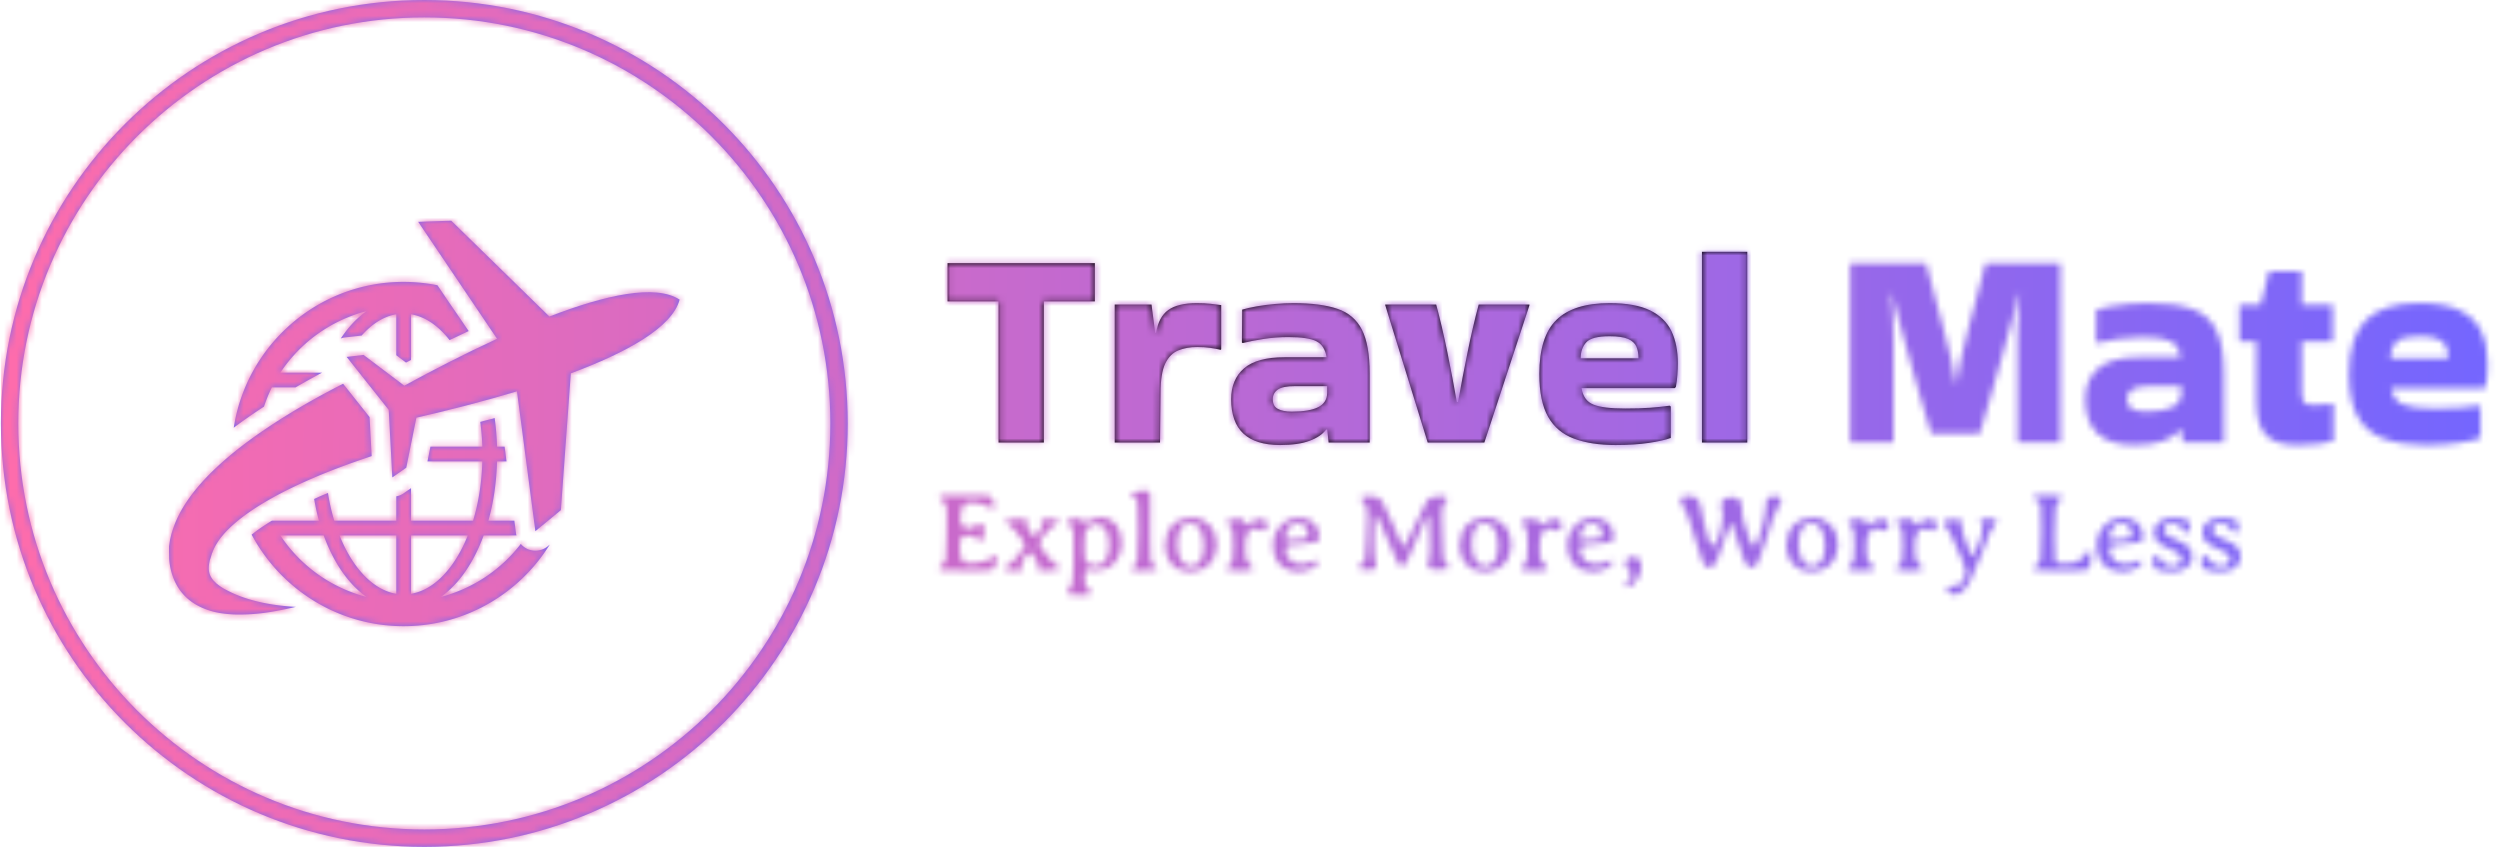 <svg xmlns="http://www.w3.org/2000/svg" version="1.1" xmlns:xlink="http://www.w3.org/1999/xlink" xmlns:svgjs="http://svgjs.dev/svgjs" width="1500" height="511" viewBox="0 0 1500 511"><g transform="matrix(1,0,0,1,-0.909,-1.44)"><svg viewBox="0 0 396 135" data-background-color="#ffffff" preserveAspectRatio="xMidYMid meet" height="511" width="1500" xmlns="http://www.w3.org/2000/svg" xmlns:xlink="http://www.w3.org/1999/xlink"><g id="tight-bounds" transform="matrix(1,0,0,1,0.24,0.381)"><svg viewBox="0 0 395.52 134.239" height="134.239" width="395.52"><g><svg viewBox="0 0 633.806 215.113" height="134.239" width="395.52"><g transform="matrix(1,0,0,1,238.286,63.967)"><svg viewBox="0 0 395.52 87.179" height="87.179" width="395.52"><g id="textblocktransform"><svg viewBox="0 0 395.52 87.179" height="87.179" width="395.52" id="textblock"><g><svg viewBox="0 0 395.52 49.08" height="49.08" width="395.52"><g transform="matrix(1,0,0,1,0,0)"><svg width="395.52" viewBox="0.5 -34.1 271.78 34.1" height="49.08" data-palette-color="#000000"><g class="wordmark-text-0" data-fill-palette-color="primary" id="text-0"><path d="M17.5-0.45L9.5-0.45 9.5-25.35 0.5-25.35 0.5-32.1 26.5-32.1 26.5-25.35 17.5-25.35 17.5-0.45ZM38.1-9.25L38-0.45 30-0.45 30-24.8 36.5-24.8 37.15-19.8 37.3-19.8Q37.75-22.6 39.45-23.83 41.15-25.05 44.5-25.05L44.5-25.05Q45.85-25.05 46.95-24.93 48.05-24.8 48.8-24.7L48.8-24.7 48.8-16.9 48.7-16.8Q47.9-17 46.87-17.15 45.85-17.3 44.55-17.3L44.55-17.3Q42.7-17.3 41.22-16.7 39.75-16.1 38.92-14.38 38.1-12.65 38.1-9.25L38.1-9.25 38.1-9.25ZM61.55-25.05L61.55-25.05Q66.34-25.05 69.3-24.05 72.25-23.05 73.62-20.38 75-17.7 75-12.65L75-12.65 75-0.45 67.75-0.45 67.5-2.75 67.34-2.75Q66.4-1.5 64.4-0.75 62.4 0 59.2 0L59.2 0Q50.55 0 50.55-8.1L50.55-8.1Q50.55-11.55 52.82-13.53 55.09-15.5 60-15.5L60-15.5 67.4-15.5Q67.05-17.6 65.59-18.32 64.15-19.05 60.65-19.05L60.65-19.05Q58.45-19.05 56.32-18.73 54.2-18.4 52.59-18L52.59-18 52.45-18.1 52.5-23.9Q53.5-24.2 55.05-24.48 56.59-24.75 58.32-24.9 60.05-25.05 61.55-25.05ZM61.25-5.9L61.25-5.9Q64.34-5.9 65.9-6.68 67.45-7.45 67.5-9.15L67.5-9.15 67.5-10.4 61.84-10.4Q59.65-10.4 58.77-9.78 57.9-9.15 57.9-8.1L57.9-8.1Q57.9-6.85 58.8-6.38 59.7-5.9 61.25-5.9ZM103.19-24.8L103.19-24.65 95.24-0.45 85.24-0.45 77.74-24.7 77.74-24.8 86.74-24.8Q87.79-20.9 88.72-16.35 89.64-11.8 90.39-7.6L90.39-7.6 90.59-7.6Q91.34-11.8 92.27-16.35 93.19-20.9 94.24-24.8L94.24-24.8 103.19-24.8ZM128.14-6.8L128.14-1.25Q126.74-0.75 124.27-0.38 121.79 0 118.39 0L118.39 0Q114.09 0 111.07-1.13 108.04-2.25 106.49-4.98 104.94-7.7 104.94-12.55L104.94-12.55Q104.94-19.15 107.97-22.1 110.99-25.05 117.34-25.05L117.34-25.05Q121.89-25.05 124.52-23.75 127.14-22.45 128.27-20.08 129.39-17.7 129.39-14.45L129.39-14.45Q129.39-13.5 129.31-12.4 129.24-11.3 129.04-10.25L129.04-10.25 128.84-10.05 112.39-10.05Q112.74-7.85 114.47-7.15 116.19-6.45 120.09-6.45L120.09-6.45Q122.69-6.45 124.42-6.58 126.14-6.7 127.94-6.95L127.94-6.95 128.14-6.8ZM112.24-15.3L122.44-15.3Q122.44-16.5 122.07-17.38 121.69-18.25 120.59-18.73 119.49-19.2 117.34-19.2L117.34-19.2Q114.19-19.2 113.22-18.13 112.24-17.05 112.24-15.3L112.24-15.3ZM141.64-34.1L141.64-0.45 133.64-0.45 133.64-34.1 141.64-34.1Z" fill="#000000" data-fill-palette-color="primary"></path></g></svg></g></svg></g><g transform="matrix(1,0,0,1,0,60.667)"><svg viewBox="0 0 330.655 26.512" height="26.512" width="330.655"><g transform="matrix(1,0,0,1,0,0)"><svg width="330.655" viewBox="2.64 -36.08 587.61 47.12" height="26.512" data-palette-color="url(#40ba232e-42f0-4bef-a928-3b7f780d8355)"></svg></g></svg></g></svg></g></svg></g><g><svg viewBox="0 0 215.113 215.113" height="215.113" width="215.113"><g><svg></svg></g><g id="icon-0"><svg viewBox="0 0 215.113 215.113" height="215.113" width="215.113"><g><path d="M0 107.556c0-59.402 48.155-107.556 107.556-107.556 59.402 0 107.556 48.155 107.557 107.556 0 59.402-48.155 107.556-107.556 107.557-59.402 0-107.556-48.155-107.557-107.556zM107.556 210.687c56.957 0 103.13-46.173 103.131-103.131 0-56.957-46.173-103.13-103.13-103.13-56.957 0-103.13 46.173-103.131 103.13 0 56.957 46.173 103.13 103.13 103.131z" data-fill-palette-color="accent" fill="#7b68ee" stroke="transparent"></path></g><g transform="matrix(1,0,0,1,42.702,56.058)"><svg viewBox="0 0 129.71 102.997" height="102.997" width="129.71"><g><svg xmlns="http://www.w3.org/2000/svg" xmlns:xlink="http://www.w3.org/1999/xlink" version="1.1" x="0" y="0" viewBox="2.636 11.36 84.727 67.278" enable-background="new 0 0 90 90" xml:space="preserve" height="102.997" width="129.71" class="icon-dxe-0" data-fill-palette-color="accent" id="dxe-0"><path d="M65.488 65.37A3.24 3.24 0 0 1 62.245 65.888 3.26 3.26 0 0 1 61.005 64.989 24.52 24.52 0 0 1 47.723 73.789C50.713 71.707 53.186 68.118 54.844 63.58H60.297C60.276 63.484 60.234 63.398 60.223 63.301L59.938 61.136H55.63C56.471 58.145 56.973 54.828 57.068 51.3H58.642L58.32 48.856H57.068A44 44 0 0 0 56.672 44.099C55.893 44.316 55.084 44.53 54.282 44.744 54.456 46.08 54.584 47.444 54.626 48.856H46.016L45.52 51.3H54.625C54.521 54.841 53.986 58.184 53.088 61.136H42.795V55.735L41.543 56.61C41.18 56.867 40.771 57.009 40.351 57.096V61.136H30.058A35 35 0 0 1 29.011 56.536C28.744 56.644 28.469 56.753 28.207 56.865 27.683 57.088 27.215 57.31 26.717 57.533 26.936 58.771 27.194 59.984 27.515 61.136H19.708V61.134A38 38 0 0 0 17.712 62.426 29 29 0 0 0 16.351 63.449C21.156 72.474 30.654 78.638 41.572 78.638 51.811 78.638 60.78 73.205 65.822 65.089zM21.114 63.58H28.302C29.963 68.118 32.432 71.707 35.423 73.789A24.54 24.54 0 0 1 21.114 63.58M40.351 73.266C36.468 72.621 33.081 68.944 30.93 63.58H40.351zM42.795 63.58H52.216C50.067 68.941 46.676 72.621 42.795 73.266z" fill="#7b68ee" data-fill-palette-color="accent"></path><path d="M87.363 24.459C83.368 21.832 75.015 23.686 65.748 27.262L49.466 11.36 43.981 11.548 57.07 30.955C51.685 33.431 46.351 36.187 41.674 38.734L34.918 33.632 32.112 33.959 39.089 42.748 39.69 53.956 42.007 52.339 43.684 44.042C48.874 42.854 54.699 41.382 60.371 39.67L63.424 62.876 67.656 59.381 69.31 36.686C78.628 33.219 86.111 29.072 87.363 24.459" fill="#7b68ee" data-fill-palette-color="accent"></path><path d="M48.527 24.071L47.179 22.072A28.7 28.7 0 0 0 41.569 21.512C27.307 21.512 15.487 32.031 13.377 45.711A87 87 0 0 1 18.398 42.21C18.768 41.113 19.187 40.037 19.706 39.016H23.639A140 140 0 0 1 28.045 36.572H21.112A24.54 24.54 0 0 1 35.422 26.363C33.83 27.473 32.39 29.02 31.135 30.901 31.332 30.838 31.528 30.771 31.739 30.748L34.545 30.421 34.597 30.42C36.294 28.503 38.244 27.236 40.349 26.888V33.682L41.964 34.903C42.246 34.752 42.513 34.619 42.793 34.468V26.888C45.166 27.281 47.353 28.821 49.189 31.173L52.355 29.668z" fill="#7b68ee" data-fill-palette-color="accent"></path><path d="M35.919 43.951L31.522 38.413C28.535 39.944 25.2 41.758 21.715 43.93 17.823 46.376 13.737 49.2 9.99 52.799 8.13 54.612 6.342 56.627 4.892 59.057 4.175 60.274 3.553 61.606 3.125 63.048 3.01 63.401 2.933 63.781 2.845 64.149 2.798 64.332 2.776 64.524 2.741 64.712L2.639 65.393 2.636 66.225 2.659 67.451C2.766 68.928 3.16 70.5 3.944 71.871 4.71 73.254 5.86 74.317 7.004 74.999 9.331 76.362 11.513 76.585 13.392 76.696 17.165 76.811 20.061 76.196 22.087 75.794A80 80 0 0 0 23.699 75.433C17.819 75.124 14.156 73.714 12.189 72.646A8 8 0 0 1 10.661 71.669 5 5 0 0 1 10.344 71.406L10.382 71.403C10.261 71.288 10.12 71.18 10.018 71.057 9.132 69.998 9.109 69.036 9.423 67.656 9.477 67.514 9.524 67.385 9.563 67.251L9.802 66.452 9.81 66.429C9.832 66.304 9.788 66.57 9.794 66.535L9.807 66.507 9.829 66.444 9.873 66.323C9.906 66.244 9.924 66.164 9.965 66.081 10.044 65.918 10.098 65.755 10.193 65.59A10.4 10.4 0 0 1 11.541 63.582C12.668 62.239 14.193 60.953 15.864 59.778 19.236 57.427 23.173 55.502 26.949 53.893 30.233 52.499 33.404 51.37 36.266 50.42z" fill="#7b68ee" data-fill-palette-color="accent"></path></svg></g></svg></g></svg></g></svg></g></svg></g><defs></defs><mask id="bd49ed21-8282-4071-b449-980385873b3a"><g id="SvgjsG1336"><svg viewBox="0 0 395.52 134.239" height="134.239" width="395.52"><g><svg viewBox="0 0 633.806 215.113" height="134.239" width="395.52"><g transform="matrix(1,0,0,1,238.286,63.967)"><svg viewBox="0 0 395.52 87.179" height="87.179" width="395.52"><g id="SvgjsG1335"><svg viewBox="0 0 395.52 87.179" height="87.179" width="395.52" id="SvgjsSvg1334"><g><svg viewBox="0 0 395.52 49.08" height="49.08" width="395.52"><g transform="matrix(1,0,0,1,0,0)"><svg width="395.52" viewBox="0.5 -34.1 271.78 34.1" height="49.08" data-palette-color="#000000"><g class="wordmark-text-0" data-fill-palette-color="primary" id="SvgjsG1333"><path d="M17.5-0.45L9.5-0.45 9.5-25.35 0.5-25.35 0.5-32.1 26.5-32.1 26.5-25.35 17.5-25.35 17.5-0.45ZM38.1-9.25L38-0.45 30-0.45 30-24.8 36.5-24.8 37.15-19.8 37.3-19.8Q37.75-22.6 39.45-23.83 41.15-25.05 44.5-25.05L44.5-25.05Q45.85-25.05 46.95-24.93 48.05-24.8 48.8-24.7L48.8-24.7 48.8-16.9 48.7-16.8Q47.9-17 46.87-17.15 45.85-17.3 44.55-17.3L44.55-17.3Q42.7-17.3 41.22-16.7 39.75-16.1 38.92-14.38 38.1-12.65 38.1-9.25L38.1-9.25 38.1-9.25ZM61.55-25.05L61.55-25.05Q66.34-25.05 69.3-24.05 72.25-23.05 73.62-20.38 75-17.7 75-12.65L75-12.65 75-0.45 67.75-0.45 67.5-2.75 67.34-2.75Q66.4-1.5 64.4-0.75 62.4 0 59.2 0L59.2 0Q50.55 0 50.55-8.1L50.55-8.1Q50.55-11.55 52.82-13.53 55.09-15.5 60-15.5L60-15.5 67.4-15.5Q67.05-17.6 65.59-18.32 64.15-19.05 60.65-19.05L60.65-19.05Q58.45-19.05 56.32-18.73 54.2-18.4 52.59-18L52.59-18 52.45-18.1 52.5-23.9Q53.5-24.2 55.05-24.48 56.59-24.75 58.32-24.9 60.05-25.05 61.55-25.05ZM61.25-5.9L61.25-5.9Q64.34-5.9 65.9-6.68 67.45-7.45 67.5-9.15L67.5-9.15 67.5-10.4 61.84-10.4Q59.65-10.4 58.77-9.78 57.9-9.15 57.9-8.1L57.9-8.1Q57.9-6.85 58.8-6.38 59.7-5.9 61.25-5.9ZM103.19-24.8L103.19-24.65 95.24-0.45 85.24-0.45 77.74-24.7 77.74-24.8 86.74-24.8Q87.79-20.9 88.72-16.35 89.64-11.8 90.39-7.6L90.39-7.6 90.59-7.6Q91.34-11.8 92.27-16.35 93.19-20.9 94.24-24.8L94.24-24.8 103.19-24.8ZM128.14-6.8L128.14-1.25Q126.74-0.75 124.27-0.38 121.79 0 118.39 0L118.39 0Q114.09 0 111.07-1.13 108.04-2.25 106.49-4.98 104.94-7.7 104.94-12.55L104.94-12.55Q104.94-19.15 107.97-22.1 110.99-25.05 117.34-25.05L117.34-25.05Q121.89-25.05 124.52-23.75 127.14-22.45 128.27-20.08 129.39-17.7 129.39-14.45L129.39-14.45Q129.39-13.5 129.31-12.4 129.24-11.3 129.04-10.25L129.04-10.25 128.84-10.05 112.39-10.05Q112.74-7.85 114.47-7.15 116.19-6.45 120.09-6.45L120.09-6.45Q122.69-6.45 124.42-6.58 126.14-6.7 127.94-6.95L127.94-6.95 128.14-6.8ZM112.24-15.3L122.44-15.3Q122.44-16.5 122.07-17.38 121.69-18.25 120.59-18.73 119.49-19.2 117.34-19.2L117.34-19.2Q114.19-19.2 113.22-18.13 112.24-17.05 112.24-15.3L112.24-15.3ZM141.64-34.1L141.64-0.45 133.64-0.45 133.64-34.1 141.64-34.1Z" fill="black"></path><path d="M182.69-2.05L174.09-2.05Q173.24-4.75 172.36-7.8 171.49-10.85 170.64-13.85 169.79-16.85 169.09-19.45 168.39-22.05 167.89-23.95 167.39-25.85 167.19-26.65L167.19-26.65 166.99-26.6Q167.14-25.7 167.24-24.23 167.34-22.75 167.39-21.13 167.44-19.5 167.44-18.15L167.44-18.15 167.44-0.45 159.79-0.45 159.79-32.1 173.19-32.1Q173.89-29.45 174.66-26.53 175.44-23.6 176.21-20.73 176.99-17.85 177.59-15.28 178.19-12.7 178.44-10.8L178.44-10.8 178.54-10.8Q178.79-12.7 179.36-15.25 179.94-17.8 180.69-20.7 181.44-23.6 182.24-26.53 183.04-29.45 183.69-32.1L183.69-32.1 196.89-32.1 196.89-0.45 189.34-0.45 189.34-18.15Q189.34-19.5 189.39-21.13 189.44-22.75 189.56-24.23 189.69-25.7 189.79-26.6L189.79-26.6 189.59-26.65Q189.39-25.85 188.89-23.95 188.39-22.05 187.66-19.43 186.94-16.8 186.09-13.8 185.24-10.8 184.36-7.78 183.49-4.75 182.69-2.05L182.69-2.05ZM212.29-25.05L212.29-25.05Q217.09-25.05 220.04-24.05 222.99-23.05 224.36-20.38 225.74-17.7 225.74-12.65L225.74-12.65 225.74-0.45 218.49-0.45 218.24-2.75 218.09-2.75Q217.14-1.5 215.14-0.75 213.14 0 209.94 0L209.94 0Q201.29 0 201.29-8.1L201.29-8.1Q201.29-11.55 203.56-13.53 205.84-15.5 210.74-15.5L210.74-15.5 218.14-15.5Q217.79-17.6 216.34-18.32 214.89-19.05 211.39-19.05L211.39-19.05Q209.19-19.05 207.06-18.73 204.94-18.4 203.34-18L203.34-18 203.19-18.1 203.24-23.9Q204.24-24.2 205.79-24.48 207.34-24.75 209.06-24.9 210.79-25.05 212.29-25.05ZM211.99-5.9L211.99-5.9Q215.09-5.9 216.64-6.68 218.19-7.45 218.24-9.15L218.24-9.15 218.24-10.4 212.59-10.4Q210.39-10.4 209.51-9.78 208.64-9.15 208.64-8.1L208.64-8.1Q208.64-6.85 209.54-6.38 210.44-5.9 211.99-5.9ZM231.48-7.75L231.48-7.75 231.48-18.25 228.48-18.25 228.48-24.75 232.23-24.75 233.73-30.7 239.48-30.7 239.48-24.75 244.93-24.75 244.93-18.25 239.48-18.25 239.48-9.5Q239.48-8.1 239.83-7.58 240.18-7.05 241.43-7.05L241.43-7.05Q242.23-7.05 243.13-7.13 244.03-7.2 244.93-7.3L244.93-7.3 245.08-7.2 245.08-0.7Q242.68 0 238.73 0L238.73 0Q234.78 0 233.13-1.8 231.48-3.6 231.48-7.75ZM271.03-6.8L271.03-1.25Q269.63-0.75 267.16-0.38 264.68 0 261.28 0L261.28 0Q256.98 0 253.96-1.13 250.93-2.25 249.38-4.98 247.83-7.7 247.83-12.55L247.83-12.55Q247.83-19.15 250.86-22.1 253.88-25.05 260.23-25.05L260.23-25.05Q264.78-25.05 267.41-23.75 270.03-22.45 271.16-20.08 272.28-17.7 272.28-14.45L272.28-14.45Q272.28-13.5 272.21-12.4 272.13-11.3 271.93-10.25L271.93-10.25 271.73-10.05 255.28-10.05Q255.63-7.85 257.36-7.15 259.08-6.45 262.98-6.45L262.98-6.45Q265.58-6.45 267.31-6.58 269.03-6.7 270.83-6.95L270.83-6.95 271.03-6.8ZM255.13-15.3L265.33-15.3Q265.33-16.5 264.96-17.38 264.58-18.25 263.48-18.73 262.38-19.2 260.23-19.2L260.23-19.2Q257.08-19.2 256.11-18.13 255.13-17.05 255.13-15.3L255.13-15.3Z" fill="white"></path></g></svg></g></svg></g><g transform="matrix(1,0,0,1,0,60.667)"><svg viewBox="0 0 330.655 26.512" height="26.512" width="330.655"><g transform="matrix(1,0,0,1,0,0)"><svg width="330.655" viewBox="2.64 -36.08 587.61 47.12" height="26.512" data-palette-color="url(#40ba232e-42f0-4bef-a928-3b7f780d8355)"><path d="M22.09-34.01L23.12-34.01Q27.49-34.01 27.49-29.1L27.49-29.1Q27.49-27.81 26.93-27.81L26.93-27.81Q26.61-27.81 25.43-28.53 24.24-29.25 23.46-29.52L23.46-29.52Q20-30.71 17.31-30.71 14.62-30.71 13.62-29.39L13.62-29.39Q12.23-27.56 12.23-22.66L12.23-22.66Q12.23-20.9 13.43-20.04 14.62-19.19 16.17-19.19 17.72-19.19 19.32-20.25 20.92-21.31 20.95-21.31L20.95-21.31Q22.17-21.31 22.62-20.36 23.07-19.41 23.07-17.26L23.07-17.26Q23.07-13.48 21.34-13.48L21.34-13.48Q20.87-13.48 19.41-14.66 17.94-15.84 16.31-15.84L16.31-15.84Q13.5-15.84 12.57-14.65L12.57-14.65Q11.96-13.87 11.96-9.96 11.96-6.05 13.35-4.25L13.35-4.25Q14.14-3.25 17.09-3.25 20.04-3.25 23.97-4.52L23.97-4.52Q25.07-4.86 25.73-5.32 26.39-5.79 27.08-6.31 27.76-6.84 27.93-6.84L27.93-6.84Q28.76-6.84 28.76-6.01L28.76-6.01 28.76-5.22Q28.76-3.34 28.11-2.14 27.47-0.93 26.93-0.59L26.93-0.59Q25.93 0.05 18.97 0.05L18.97 0.05 15.75 0.05 14.67 0.02Q5.47 0.02 4.05-0.18 2.64-0.39 2.64-1.27L2.64-1.27Q2.64-1.83 3.96-2.69 5.27-3.54 5.66-4.83 6.05-6.13 6.05-14.97L6.05-14.97 6.15-24.51Q6.15-29.2 5.57-30.32L5.57-30.32Q5.3-30.83 4.05-31.49 2.81-32.15 2.81-32.67L2.81-32.67Q2.81-33.64 4.39-33.89L4.39-33.89Q5.05-33.98 14.77-33.98L14.77-33.98 22.09-34.01ZM47.51-2.17L47.51-2.17Q47.51-3.56 45.14-6.86L45.14-6.86Q44.06-8.35 43.82-8.35L43.82-8.35Q43.14-8.35 42.01-6.91L42.01-6.91Q39.82-4.13 39.82-2.88L39.82-2.88Q39.82-2.39 40.18-1.62 40.55-0.85 40.55-0.76L40.55-0.76Q40.55 0.07 37.28 0.07L37.28 0.07 36.52 0.05 35.76 0.05Q32.2 0.05 32.2-0.85L32.2-0.85Q32.2-1.56 33.88-2.53 35.57-3.49 37.08-5.3L37.08-5.3Q41.4-10.47 41.4-11.4L41.4-11.4Q41.4-12.67 36.81-18.31L36.81-18.31Q35.86-19.48 34.26-20.63 32.66-21.78 32.66-22.22L32.66-22.22Q32.66-23.34 39.74-23.34L39.74-23.34 40.48-23.34Q42.55-23.34 42.55-22.34L42.55-22.34Q42.19-21.24 42.19-21.09L42.19-21.09Q42.19-19.73 43.71-17.6 45.24-15.48 45.48-15.48L45.48-15.48Q46.14-15.48 47.7-17.42 49.27-19.36 49.27-20.09 49.27-20.83 48.91-21.51 48.56-22.19 48.56-22.49L48.56-22.49Q48.56-23.27 52.57-23.27 56.59-23.27 56.59-22.19L56.59-22.19Q56.59-21.48 54.92-20.63 53.24-19.78 52.1-18.46L52.1-18.46Q47.87-13.62 47.87-12.38L47.87-12.38Q47.87-10.74 53.42-4.37L53.42-4.37Q54.37-3.27 55.73-2.53 57.1-1.78 57.1-1L57.1-1Q57.1-0.07 52.15-0.07L52.15-0.07 50.61-0.02 49.07-0.02Q47.07-0.02 47.07-1L47.07-1Q47.51-1.95 47.51-2.17ZM79.41-10.89L79.41-10.89 79.41-12.33Q79.41-16.26 77.8-18.6 76.19-20.95 73.75-20.95L73.75-20.95 73.51-20.95Q72.16-20.95 70.89-20.2 69.62-19.46 68.95-18.31 68.28-17.16 68.28-11.55L68.28-11.55 68.28-9.47 68.31-9.2 68.31-8.18 68.33-7.93 68.33-7.42Q68.38-6.88 68.38-6.64L68.38-6.64Q68.38-4.57 69.71-3.41 71.04-2.25 73.29-2.25L73.29-2.25 73.53-2.25Q76.22-2.25 77.81-4.71 79.41-7.18 79.41-10.89ZM69.65-0.39Q68.38-0.39 68.38 2.89 68.38 6.18 68.85 7.07 69.33 7.96 70.39 8.69 71.45 9.42 71.45 9.94L71.45 9.94Q71.45 11.04 68.28 11.04L68.28 11.04 65.84 11.04Q60.27 11.04 60.27 9.91L60.27 9.91Q60.27 9.57 61.69 8.2L61.69 8.2Q62.45 7.47 62.89 5.24 63.33 3 63.33-3.22L63.33-3.22 63.33-13.35 63.28-15.97Q63.28-18.36 62.64-19.46L62.64-19.46Q62.4-19.87 61.37-20.59 60.35-21.31 60.35-21.83 60.35-22.34 60.93-22.63L60.93-22.63Q62.84-23.56 65.96-23.56L65.96-23.56Q66.77-23.56 67.61-22.58 68.45-21.61 68.55-21.61L68.55-21.61Q68.94-21.61 70.12-22.28 71.31-22.95 71.38-23L71.38-23Q73.48-23.97 75.02-23.97L75.02-23.97 76.29-23.97Q77.66-23.97 79.39-23.22L79.39-23.22Q82.71-21.78 84.15-17.82L84.15-17.82Q85-15.5 85-13.31L85-13.31 85-11.94Q85-9.67 84.08-7.28L84.08-7.28Q82.25-2.54 77.88-0.83L77.88-0.83Q76.02-0.1 73.55-0.1L73.55-0.1 69.65-0.39ZM89.54-0.85L89.54-0.85Q89.54-1.37 90.65-2.17 91.76-2.98 92.16-4.7 92.55-6.42 92.55-17.77 92.55-29.13 92.29-30.64 92.03-32.15 91.03-32.81L91.03-32.81Q89.42-33.86 89.42-34.11L89.42-34.11 89.42-34.4Q89.42-34.81 90.13-35.13L90.13-35.13Q92.33-36.08 95.99-36.08L95.99-36.08 96.48-36.08Q97.72-36.08 97.92-34.4L97.92-34.4Q97.94-34.18 97.94-30.71L97.94-30.71 97.94-25.46 97.92-24.46 97.92-22.92 97.89-21.92Q97.89-21.92 97.89-14.18L97.89-14.18Q97.89-6.96 98.12-5.24 98.36-3.52 99.21-2.73L99.21-2.73Q99.31-2.66 100.24-2.1 101.16-1.54 101.16-0.95L101.16-0.95Q101.16-0.1 98.14-0.1L98.14-0.1 97.14-0.05 96.14-0.05 92.13 0.02 91.62 0.02Q89.54 0.02 89.54-0.85ZM110.2-12.57L110.2-12.57 110.2-11.67Q110.2-7.52 111.81-4.79L111.81-4.79Q112.56-3.49 113.74-2.73 114.91-1.98 116.1-1.98L116.1-1.98 116.59-1.98Q118.81-1.98 120.44-4.14 122.06-6.3 122.06-10.28L122.06-10.28 122.06-12.01Q122.06-15.94 120.44-18.69 118.81-21.44 116.32-21.44L116.32-21.44 115.57-21.44Q113.32-21.44 111.76-19.02 110.2-16.6 110.2-12.57ZM127.94-12.48L127.94-12.48 127.94-11.25Q127.94-9.33 127.16-7.03L127.16-7.03Q125.53-2.25 120.64-0.34L120.64-0.34Q118.52 0.49 116.54 0.49L116.54 0.49 115.74 0.49Q111.07 0.49 107.95-2.64L107.95-2.64Q106.53-4.05 105.65-6.37 104.78-8.69 104.78-11.3L104.78-11.3 104.78-11.72Q104.78-14.09 105.61-16.5L105.61-16.5Q107.22-21.22 111.93-23.05L111.93-23.05Q114.05-23.88 116.01-23.88L116.01-23.88 117.23-23.88Q119.4-23.88 121.5-22.9L121.5-22.9Q125.48-21.04 127.04-16.99L127.04-16.99Q127.94-14.6 127.94-12.48ZM144.49-0.95L144.49-0.95Q144.49 0 140.08 0L140.08 0 137.49 0 136.46-0.05 134.92-0.07Q132.34-0.07 132.34-1L132.34-1Q132.34-1.66 133.5-2.4 134.66-3.15 135.06-4.33 135.46-5.52 135.46-11.33 135.46-17.14 135.08-18.38 134.7-19.63 133.9-20.17L133.9-20.17Q132.46-21.12 132.46-21.56 132.46-22 132.97-22.34L132.97-22.34Q134.48-23.36 138.1-23.36L138.1-23.36 138.56-23.36Q139.95-23.36 140.54-21.96 141.13-20.56 141.49-20.56 141.86-20.56 142.75-21.24 143.64-21.92 144.9-22.61 146.15-23.29 147.69-23.29 149.23-23.29 150.05-22.5 150.87-21.7 150.87-20.46L150.87-20.46Q150.84-19.19 150.21-18.55 149.57-17.92 148.84-17.92 148.11-17.92 146.91-18.52 145.72-19.12 144.91-19.12 144.1-19.12 143.15-18.44 142.2-17.77 141.53-16.05 140.86-14.33 140.86-10.17 140.86-6.01 141.44-4.8 142.03-3.59 143.26-2.59 144.49-1.59 144.49-0.95ZM169.2-15.87L169.2-15.87 169.2-16.63Q169.2-18.43 167.9-19.89 166.61-21.34 164.73-21.34L164.73-21.34 164.27-21.34Q163.93-21.29 163.8-21.29L163.8-21.29Q162.09-21.29 160.57-19.34 159.04-17.38 159.04-15.16L159.04-15.16 159.04-14.84Q159.04-14.06 159.97-14.06L159.97-14.06Q160.34-13.99 160.36-13.99L160.36-13.99 160.92-13.96 161.07-13.96 161.24-13.99 165.95-14.26 166.83-14.36Q169.2-14.36 169.2-15.87ZM159.04-9.4L159.04-9.4Q159.04-6.62 161.14-4.74 163.24-2.86 166.46-2.86L166.46-2.86Q167.76-2.86 168.82-3.23 169.88-3.61 171.14-4.15 172.4-4.69 172.71-4.69L172.71-4.69Q173.69-4.69 173.69-3.64L173.69-3.64Q173.69-2.22 170.08-0.61L170.08-0.61Q167.73 0.44 165.05 0.44L165.05 0.44 164.51 0.44Q159.92 0.44 156.89-2.34L156.89-2.34Q155.26-3.86 154.36-6.21 153.45-8.57 153.45-11.28L153.45-11.28 153.48-11.84 153.48-12.4Q153.48-14.75 154.55-17.02L154.55-17.02Q155.65-19.29 157.16-20.75L157.16-20.75Q160.36-23.83 164.76-23.85L164.76-23.85Q171.4-23.85 173.59-18.68L173.59-18.68Q174.28-17.04 174.28-15.67L174.28-15.67 174.28-15.19Q174.28-13.5 172.89-12.93 171.49-12.35 166.32-11.99 161.14-11.62 160.7-11.5L160.7-11.5Q159.04-11.08 159.04-9.4ZM212.48-10.45L212.48-10.45Q212.82-10.45 217.22-19.93 221.61-29.42 222.64-30.98 223.66-32.54 225-33.09 226.35-33.64 229.29-33.64 232.23-33.64 232.23-32.28L232.23-32.28 231.65-31.54 230.89-30.74Q230.16-29.79 229.85-28.53 229.55-27.27 229.55-24.39L229.55-24.39Q229.55-12.13 230.18-6.52L230.18-6.52Q230.42-4.32 231.77-3.06 233.11-1.81 233.11-1.39L233.11-1.39 232.5-0.95Q231.33-0.42 227.89-0.42 224.44-0.42 223.56-1.32L223.56-1.32 223.32-1.86Q223.32-2.56 223.86-4.77 224.39-6.98 224.39-9.18L224.39-9.18Q224.39-25.2 223.37-25.2L223.37-25.2Q222.86-25.2 218.71-15.28 214.56-5.37 213.62-3.65 212.68-1.93 211.14-1.93L211.14-1.93Q210.06-1.93 205.27-13.66 200.47-25.39 199.64-25.39L199.64-25.39Q198.95-25.39 198.95-13.4L198.95-13.4Q198.95-8.08 199.13-6.86 199.3-5.64 199.7-3.93 200.1-2.22 200.1-1.66 200.1-1.1 199.35-0.73 198.59-0.37 197.39-0.37L197.39-0.37 196.05-0.37Q192.02-0.37 192.02-1.39L192.02-1.39Q192.02-1.9 193.4-3.09 194.78-4.27 195.01-5.14 195.24-6.01 195.63-13.93 196.02-21.85 196.02-24.68 196.02-27.51 195.68-28.63 195.34-29.74 194.11-30.96 192.88-32.18 192.88-32.81L192.88-32.81Q192.88-33.59 197.39-33.59L197.39-33.59Q199.13-33.59 200.4-33.12 201.66-32.64 202.9-30.85 204.13-29.05 208.06-19.75 211.99-10.45 212.48-10.45ZM243.12-12.57L243.12-12.57 243.12-11.67Q243.12-7.52 244.73-4.79L244.73-4.79Q245.49-3.49 246.66-2.73 247.83-1.98 249.03-1.98L249.03-1.98 249.51-1.98Q251.74-1.98 253.36-4.14 254.98-6.3 254.98-10.28L254.98-10.28 254.98-12.01Q254.98-15.94 253.36-18.69 251.74-21.44 249.25-21.44L249.25-21.44 248.49-21.44Q246.24-21.44 244.68-19.02 243.12-16.6 243.12-12.57ZM260.87-12.48L260.87-12.48 260.87-11.25Q260.87-9.33 260.08-7.03L260.08-7.03Q258.45-2.25 253.57-0.34L253.57-0.34Q251.44 0.49 249.46 0.49L249.46 0.49 248.66 0.49Q244 0.49 240.87-2.64L240.87-2.64Q239.46-4.05 238.58-6.37 237.7-8.69 237.7-11.3L237.7-11.3 237.7-11.72Q237.7-14.09 238.53-16.5L238.53-16.5Q240.14-21.22 244.85-23.05L244.85-23.05Q246.97-23.88 248.93-23.88L248.93-23.88 250.15-23.88Q252.32-23.88 254.42-22.9L254.42-22.9Q258.4-21.04 259.96-16.99L259.96-16.99Q260.87-14.6 260.87-12.48ZM277.42-0.95L277.42-0.95Q277.42 0 273 0L273 0 270.41 0 269.38-0.05 267.85-0.07Q265.26-0.07 265.26-1L265.26-1Q265.26-1.66 266.42-2.4 267.58-3.15 267.98-4.33 268.38-5.52 268.38-11.33 268.38-17.14 268-18.38 267.63-19.63 266.82-20.17L266.82-20.17Q265.38-21.12 265.38-21.56 265.38-22 265.89-22.34L265.89-22.34Q267.41-23.36 271.02-23.36L271.02-23.36 271.48-23.36Q272.88-23.36 273.46-21.96 274.05-20.56 274.41-20.56 274.78-20.56 275.67-21.24 276.56-21.92 277.82-22.61 279.08-23.29 280.61-23.29 282.15-23.29 282.97-22.5 283.79-21.7 283.79-20.46L283.79-20.46Q283.76-19.19 283.13-18.55 282.49-17.92 281.76-17.92 281.03-17.92 279.83-18.52 278.64-19.12 277.83-19.12 277.03-19.12 276.07-18.44 275.12-17.77 274.45-16.05 273.78-14.33 273.78-10.17 273.78-6.01 274.36-4.8 274.95-3.59 276.18-2.59 277.42-1.59 277.42-0.95ZM302.12-15.87L302.12-15.87 302.12-16.63Q302.12-18.43 300.83-19.89 299.53-21.34 297.65-21.34L297.65-21.34 297.19-21.34Q296.85-21.29 296.73-21.29L296.73-21.29Q295.02-21.29 293.49-19.34 291.96-17.38 291.96-15.16L291.96-15.16 291.96-14.84Q291.96-14.06 292.89-14.06L292.89-14.06Q293.26-13.99 293.28-13.99L293.28-13.99 293.84-13.96 293.99-13.96 294.16-13.99 298.87-14.26 299.75-14.36Q302.12-14.36 302.12-15.87ZM291.96-9.4L291.96-9.4Q291.96-6.62 294.06-4.74 296.16-2.86 299.39-2.86L299.39-2.86Q300.68-2.86 301.74-3.23 302.8-3.61 304.06-4.15 305.32-4.69 305.64-4.69L305.64-4.69Q306.61-4.69 306.61-3.64L306.61-3.64Q306.61-2.22 303-0.61L303-0.61Q300.66 0.44 297.97 0.44L297.97 0.44 297.43 0.44Q292.84 0.44 289.82-2.34L289.82-2.34Q288.18-3.86 287.28-6.21 286.37-8.57 286.37-11.28L286.37-11.28 286.4-11.84 286.4-12.4Q286.4-14.75 287.47-17.02L287.47-17.02Q288.57-19.29 290.08-20.75L290.08-20.75Q293.28-23.83 297.68-23.85L297.68-23.85Q304.32-23.85 306.52-18.68L306.52-18.68Q307.2-17.04 307.2-15.67L307.2-15.67 307.2-15.19Q307.2-13.5 305.81-12.93 304.42-12.35 299.24-11.99 294.06-11.62 293.62-11.5L293.62-11.5Q291.96-11.08 291.96-9.4ZM319.6-2.22L319.6-2.22 319.6-1.42Q319.6 1.27 317.79 3.88L317.79 3.88Q315.33 7.45 313.42 7.45L313.42 7.45 313.28 7.45Q312.42 7.45 312.42 6.64L312.42 6.64 312.42 6.49 314.2 4.17Q315.23 2.83 315.23 1.37L315.23 1.37Q315.23 0.95 313.89-0.39 312.54-1.73 312.54-3 312.54-4.27 313.39-5.2 314.23-6.13 315.57-6.13L315.57-6.13 316.18-6.13Q317.72-6.13 318.66-5.09 319.6-4.05 319.6-2.22ZM337.71-32.84Q338.61-33.69 340.58-33.69 342.54-33.69 343.72-33.25L343.72-33.25Q345.91-32.47 346.42-28.98L346.42-28.98Q346.67-27.2 347.95-21.75 349.23-16.31 350.12-13.76 351.01-11.21 352.24-11.21 353.46-11.21 354.96-16.19 356.46-21.17 356.46-25.12L356.46-25.12Q356.46-26.39 356.19-27.51L356.19-27.51 355.9-28.52 355.65-29.47Q355.65-31.25 357.03-32.19 358.41-33.13 360.33-33.13 362.25-33.13 363.72-31.99 365.2-30.86 365.2-29.42L365.2-29.42 365.08-28.47 364.91-27.51Q364.91-23.8 368.79-13.31L368.79-13.31Q369.52-11.3 370.44-11.3 371.35-11.3 371.84-12.1 372.33-12.89 373.95-18.68 375.58-24.46 375.83-27.95 376.09-31.45 376.16-31.69L376.16-31.69Q376.77-33.67 379.99-33.67L379.99-33.67Q381.61-33.67 382.26-33.09 382.92-32.52 382.92-31.7 382.92-30.88 381.43-28.54 379.95-26.2 379.16-23.9L379.16-23.9 377.85-19.85Q377.46-18.68 376.99-17.11L376.99-17.11 376.16-14.4Q373.33-5.52 372.45-3.91L372.45-3.91Q371.03-1.34 369.37-1.34L369.37-1.34Q367.49-1.34 366.08-4.59L366.08-4.59Q365.37-6.23 363.31-12.83 361.24-19.43 360.78-20.61L360.78-20.61 360.32-21.61Q359.76-21.61 357.25-14.1 354.75-6.59 353.8-4.52L353.8-4.52Q352.31-1.27 350.5-1.27 348.7-1.27 347.38-3.91L347.38-3.91Q346.79-5.1 344.19-13.67 341.59-22.24 340.85-24.29 340.1-26.34 338.67-28.78 337.25-31.23 337.25-31.81 337.25-32.4 337.71-32.84L337.71-32.84ZM390.64-12.57L390.64-12.57 390.64-11.67Q390.64-7.52 392.25-4.79L392.25-4.79Q393-3.49 394.18-2.73 395.35-1.98 396.54-1.98L396.54-1.98 397.03-1.98Q399.25-1.98 400.88-4.14 402.5-6.3 402.5-10.28L402.5-10.28 402.5-12.01Q402.5-15.94 400.88-18.69 399.25-21.44 396.76-21.44L396.76-21.44 396.01-21.44Q393.76-21.44 392.2-19.02 390.64-16.6 390.64-12.57ZM408.39-12.48L408.39-12.48 408.39-11.25Q408.39-9.33 407.6-7.03L407.6-7.03Q405.97-2.25 401.09-0.34L401.09-0.34Q398.96 0.49 396.98 0.49L396.98 0.49 396.18 0.49Q391.52 0.49 388.39-2.64L388.39-2.64Q386.97-4.05 386.1-6.37 385.22-8.69 385.22-11.3L385.22-11.3 385.22-11.72Q385.22-14.09 386.05-16.5L386.05-16.5Q387.66-21.22 392.37-23.05L392.37-23.05Q394.49-23.88 396.45-23.88L396.45-23.88 397.67-23.88Q399.84-23.88 401.94-22.9L401.94-22.9Q405.92-21.04 407.48-16.99L407.48-16.99Q408.39-14.6 408.39-12.48ZM424.94-0.95L424.94-0.95Q424.94 0 420.52 0L420.52 0 417.93 0 416.9-0.05 415.37-0.07Q412.78-0.07 412.78-1L412.78-1Q412.78-1.66 413.94-2.4 415.1-3.15 415.5-4.33 415.9-5.52 415.9-11.33 415.9-17.14 415.52-18.38 415.15-19.63 414.34-20.17L414.34-20.17Q412.9-21.12 412.9-21.56 412.9-22 413.41-22.34L413.41-22.34Q414.93-23.36 418.54-23.36L418.54-23.36 419-23.36Q420.39-23.36 420.98-21.96 421.57-20.56 421.93-20.56 422.3-20.56 423.19-21.24 424.08-21.92 425.34-22.61 426.6-23.29 428.13-23.29 429.67-23.29 430.49-22.5 431.31-21.7 431.31-20.46L431.31-20.46Q431.28-19.19 430.65-18.55 430.01-17.92 429.28-17.92 428.55-17.92 427.35-18.52 426.16-19.12 425.35-19.12 424.54-19.12 423.59-18.44 422.64-17.77 421.97-16.05 421.3-14.33 421.3-10.17 421.3-6.01 421.88-4.8 422.47-3.59 423.7-2.59 424.94-1.59 424.94-0.95ZM446.73-0.95L446.73-0.95Q446.73 0 442.32 0L442.32 0 439.73 0 438.7-0.05 437.16-0.07Q434.58-0.07 434.58-1L434.58-1Q434.58-1.66 435.74-2.4 436.9-3.15 437.3-4.33 437.7-5.52 437.7-11.33 437.7-17.14 437.32-18.38 436.94-19.63 436.14-20.17L436.14-20.17Q434.7-21.12 434.7-21.56 434.7-22 435.21-22.34L435.21-22.34Q436.73-23.36 440.34-23.36L440.34-23.36 440.8-23.36Q442.19-23.36 442.78-21.96 443.37-20.56 443.73-20.56 444.1-20.56 444.99-21.24 445.88-21.92 447.14-22.61 448.4-23.29 449.93-23.29 451.47-23.29 452.29-22.5 453.11-21.7 453.11-20.46L453.11-20.46Q453.08-19.19 452.45-18.55 451.81-17.92 451.08-17.92 450.35-17.92 449.15-18.52 447.96-19.12 447.15-19.12 446.34-19.12 445.39-18.44 444.44-17.77 443.77-16.05 443.1-14.33 443.1-10.17 443.1-6.01 443.68-4.8 444.27-3.59 445.5-2.59 446.73-1.59 446.73-0.95ZM464.16-20.21L464.16-20.21Q464.16-17.6 468.22-7.81L468.22-7.81Q468.78-6.45 469.12-6.45 469.46-6.45 470.39-8.42L470.39-8.42Q473.76-15.55 473.76-19.19L473.76-19.19Q473.76-20.24 473.42-20.9L473.42-20.9 473.15-21.34Q472.56-22.12 472.56-22.44L472.56-22.44Q472.56-23.39 475.66-23.39L475.66-23.39 477.23-23.39Q480.18-23.39 480.18-22.27L480.18-22.27Q480.18-21.63 478.97-20.32 477.76-19.02 477.23-17.8 476.69-16.58 473.31-7.6 469.93 1.37 468.07 4.65 466.21 7.93 464.62 9.38 463.02 10.82 461.33 10.82L461.33 10.82 460.7 10.82Q459.43 10.82 458.54 10.1 457.65 9.38 457.65 8.61 457.65 7.84 458.27 7.36 458.89 6.88 459.92 6.88L459.92 6.88 460.48 6.93Q460.84 6.96 461.6 6.96L461.6 6.96Q463.31 6.96 464.75 4.76 466.19 2.56 466.19 0.32 466.19-1.93 459.23-16.65L459.23-16.65Q458.6-17.99 457.36-19.43 456.13-20.87 456.13-21.44L456.13-21.44Q456.13-22.36 457.43-22.74 458.72-23.12 461.59-23.12 464.46-23.12 464.46-21.88L464.46-21.88Q464.16-20.61 464.16-20.21ZM512.52 0.05L512.52 0.05 511.79 0.05 511.06 0.02 507.42 0.02Q498.75 0.02 498.07-0.1L498.07-0.1Q496.8-0.32 496.8-1.17L496.8-1.17Q496.8-1.54 498.13-2.47 499.46-3.39 499.86-5.14 500.27-6.88 500.27-17.97 500.27-29.05 499.99-30.02 499.71-30.98 498.56-31.47L498.56-31.47Q496.75-32.25 496.75-33.13 496.75-34.01 499.49-34.01L499.49-34.01 500.95-34.01 501.66-33.98 503.86-33.96Q509.76-33.96 509.76-33.08L509.76-33.08Q509.76-32.79 508.03-31.1L508.03-31.1Q507.05-30.15 506.63-27.84 506.2-25.54 506.2-15.55 506.2-5.57 506.51-4.64 506.81-3.71 507.93-3.34L507.93-3.34Q508.62-3.13 510.62-3.13L510.62-3.13Q514.94-3.13 517.09-4.25L517.09-4.25Q518.31-4.88 519.73-6.86 521.14-8.84 521.93-8.84 522.73-8.84 522.73-7.81L522.73-7.81 522.73-7.18Q522.73-1.81 521.41-0.61L521.41-0.61Q520.68 0.05 512.52 0.05ZM541.11-15.87L541.11-15.87 541.11-16.63Q541.11-18.43 539.82-19.89 538.52-21.34 536.64-21.34L536.64-21.34 536.18-21.34Q535.84-21.29 535.71-21.29L535.71-21.29Q534.01-21.29 532.48-19.34 530.95-17.38 530.95-15.16L530.95-15.16 530.95-14.84Q530.95-14.06 531.88-14.06L531.88-14.06Q532.25-13.99 532.27-13.99L532.27-13.99 532.83-13.96 532.98-13.96 533.15-13.99 537.86-14.26 538.74-14.36Q541.11-14.36 541.11-15.87ZM530.95-9.4L530.95-9.4Q530.95-6.62 533.05-4.74 535.15-2.86 538.38-2.86L538.38-2.86Q539.67-2.86 540.73-3.23 541.79-3.61 543.05-4.15 544.31-4.69 544.63-4.69L544.63-4.69Q545.6-4.69 545.6-3.64L545.6-3.64Q545.6-2.22 541.99-0.61L541.99-0.61Q539.64 0.44 536.96 0.44L536.96 0.44 536.42 0.44Q531.83 0.44 528.8-2.34L528.8-2.34Q527.17-3.86 526.27-6.21 525.36-8.57 525.36-11.28L525.36-11.28 525.39-11.84 525.39-12.4Q525.39-14.75 526.46-17.02L526.46-17.02Q527.56-19.29 529.07-20.75L529.07-20.75Q532.27-23.83 536.67-23.85L536.67-23.85Q543.31-23.85 545.5-18.68L545.5-18.68Q546.19-17.04 546.19-15.67L546.19-15.67 546.19-15.19Q546.19-13.5 544.8-12.93 543.4-12.35 538.23-11.99 533.05-11.62 532.61-11.5L532.61-11.5Q530.95-11.08 530.95-9.4ZM566.45-10.96Q568.38-9.13 568.38-6.34 568.38-3.54 566.08-1.55 563.79 0.44 559.74 0.44L559.74 0.44 559.08 0.44Q554.46 0.44 552.04-0.71L552.04-0.71Q550.7-1.34 550.7-3.54L550.7-3.54 550.7-4.15Q550.7-6.96 551.75-6.96L551.75-6.96Q552.63-6.96 553.83-5.31 555.02-3.66 555.83-3.1L555.83-3.1Q557.39-2.03 559.5-2.03 561.61-2.03 562.62-2.92 563.62-3.81 563.62-5.27 563.62-6.74 561.91-7.98L561.91-7.98Q561-8.64 557.7-10.06 554.39-11.47 552.75-13.02 551.12-14.58 551.12-17.41 551.12-20.24 553.49-22.01 555.85-23.78 559.32-23.78L559.32-23.78 559.98-23.78Q564.52-23.78 566.35-22.71L566.35-22.71Q567.3-22.14 567.3-19.58 567.3-17.02 566.08-17.02L566.08-17.02Q565.4-17.02 564.22-18.54 563.03-20.07 562.05-20.72 561.08-21.36 559.36-21.36 557.64-21.36 556.63-20.58 555.63-19.8 555.63-18.32 555.63-16.85 557.46-15.67L557.46-15.67Q557.93-15.36 561.52-13.79 565.11-12.23 566.45-10.96L566.45-10.96ZM588.32-10.96Q590.25-9.13 590.25-6.34 590.25-3.54 587.96-1.55 585.66 0.44 581.61 0.44L581.61 0.44 580.95 0.44Q576.33 0.44 573.92-0.71L573.92-0.71Q572.57-1.34 572.57-3.54L572.57-3.54 572.57-4.15Q572.57-6.96 573.62-6.96L573.62-6.96Q574.5-6.96 575.7-5.31 576.9-3.66 577.7-3.1L577.7-3.1Q579.26-2.03 581.38-2.03 583.49-2.03 584.49-2.92 585.49-3.81 585.49-5.27 585.49-6.74 583.78-7.98L583.78-7.98Q582.88-8.64 579.57-10.06 576.26-11.47 574.63-13.02 572.99-14.58 572.99-17.41 572.99-20.24 575.36-22.01 577.73-23.78 581.19-23.78L581.19-23.78 581.85-23.78Q586.39-23.78 588.22-22.71L588.22-22.71Q589.18-22.14 589.18-19.58 589.18-17.02 587.96-17.02L587.96-17.02Q587.27-17.02 586.09-18.54 584.9-20.07 583.93-20.72 582.95-21.36 581.23-21.36 579.51-21.36 578.51-20.58 577.51-19.8 577.51-18.32 577.51-16.85 579.34-15.67L579.34-15.67Q579.8-15.36 583.39-13.79 586.98-12.23 588.32-10.96L588.32-10.96Z" opacity="1" transform="matrix(1,0,0,1,0,0)" fill="white" class="slogan-text-1" id="SvgjsPath1332"></path></svg></g></svg></g></svg></g></svg></g><g><svg viewBox="0 0 215.113 215.113" height="215.113" width="215.113"><g><svg></svg></g><g id="SvgjsG1331"><svg viewBox="0 0 215.113 215.113" height="215.113" width="215.113"><g><path d="M0 107.556c0-59.402 48.155-107.556 107.556-107.556 59.402 0 107.556 48.155 107.557 107.556 0 59.402-48.155 107.556-107.556 107.557-59.402 0-107.556-48.155-107.557-107.556zM107.556 210.687c56.957 0 103.13-46.173 103.131-103.131 0-56.957-46.173-103.13-103.13-103.13-56.957 0-103.13 46.173-103.131 103.13 0 56.957 46.173 103.13 103.13 103.131z" fill="black" stroke="transparent"></path></g><g transform="matrix(1,0,0,1,42.702,56.058)"><svg viewBox="0 0 129.71 102.997" height="102.997" width="129.71"><g><svg xmlns="http://www.w3.org/2000/svg" xmlns:xlink="http://www.w3.org/1999/xlink" version="1.1" x="0" y="0" viewBox="2.636 11.36 84.727 67.278" enable-background="new 0 0 90 90" xml:space="preserve" height="102.997" width="129.71" class="icon-dxe-0" data-fill-palette-color="accent" id="SvgjsSvg1330"><path d="M65.488 65.37A3.24 3.24 0 0 1 62.245 65.888 3.26 3.26 0 0 1 61.005 64.989 24.52 24.52 0 0 1 47.723 73.789C50.713 71.707 53.186 68.118 54.844 63.58H60.297C60.276 63.484 60.234 63.398 60.223 63.301L59.938 61.136H55.63C56.471 58.145 56.973 54.828 57.068 51.3H58.642L58.32 48.856H57.068A44 44 0 0 0 56.672 44.099C55.893 44.316 55.084 44.53 54.282 44.744 54.456 46.08 54.584 47.444 54.626 48.856H46.016L45.52 51.3H54.625C54.521 54.841 53.986 58.184 53.088 61.136H42.795V55.735L41.543 56.61C41.18 56.867 40.771 57.009 40.351 57.096V61.136H30.058A35 35 0 0 1 29.011 56.536C28.744 56.644 28.469 56.753 28.207 56.865 27.683 57.088 27.215 57.31 26.717 57.533 26.936 58.771 27.194 59.984 27.515 61.136H19.708V61.134A38 38 0 0 0 17.712 62.426 29 29 0 0 0 16.351 63.449C21.156 72.474 30.654 78.638 41.572 78.638 51.811 78.638 60.78 73.205 65.822 65.089zM21.114 63.58H28.302C29.963 68.118 32.432 71.707 35.423 73.789A24.54 24.54 0 0 1 21.114 63.58M40.351 73.266C36.468 72.621 33.081 68.944 30.93 63.58H40.351zM42.795 63.58H52.216C50.067 68.941 46.676 72.621 42.795 73.266z" fill="black"></path><path d="M87.363 24.459C83.368 21.832 75.015 23.686 65.748 27.262L49.466 11.36 43.981 11.548 57.07 30.955C51.685 33.431 46.351 36.187 41.674 38.734L34.918 33.632 32.112 33.959 39.089 42.748 39.69 53.956 42.007 52.339 43.684 44.042C48.874 42.854 54.699 41.382 60.371 39.67L63.424 62.876 67.656 59.381 69.31 36.686C78.628 33.219 86.111 29.072 87.363 24.459" fill="black"></path><path d="M48.527 24.071L47.179 22.072A28.7 28.7 0 0 0 41.569 21.512C27.307 21.512 15.487 32.031 13.377 45.711A87 87 0 0 1 18.398 42.21C18.768 41.113 19.187 40.037 19.706 39.016H23.639A140 140 0 0 1 28.045 36.572H21.112A24.54 24.54 0 0 1 35.422 26.363C33.83 27.473 32.39 29.02 31.135 30.901 31.332 30.838 31.528 30.771 31.739 30.748L34.545 30.421 34.597 30.42C36.294 28.503 38.244 27.236 40.349 26.888V33.682L41.964 34.903C42.246 34.752 42.513 34.619 42.793 34.468V26.888C45.166 27.281 47.353 28.821 49.189 31.173L52.355 29.668z" fill="black"></path><path d="M35.919 43.951L31.522 38.413C28.535 39.944 25.2 41.758 21.715 43.93 17.823 46.376 13.737 49.2 9.99 52.799 8.13 54.612 6.342 56.627 4.892 59.057 4.175 60.274 3.553 61.606 3.125 63.048 3.01 63.401 2.933 63.781 2.845 64.149 2.798 64.332 2.776 64.524 2.741 64.712L2.639 65.393 2.636 66.225 2.659 67.451C2.766 68.928 3.16 70.5 3.944 71.871 4.71 73.254 5.86 74.317 7.004 74.999 9.331 76.362 11.513 76.585 13.392 76.696 17.165 76.811 20.061 76.196 22.087 75.794A80 80 0 0 0 23.699 75.433C17.819 75.124 14.156 73.714 12.189 72.646A8 8 0 0 1 10.661 71.669 5 5 0 0 1 10.344 71.406L10.382 71.403C10.261 71.288 10.12 71.18 10.018 71.057 9.132 69.998 9.109 69.036 9.423 67.656 9.477 67.514 9.524 67.385 9.563 67.251L9.802 66.452 9.81 66.429C9.832 66.304 9.788 66.57 9.794 66.535L9.807 66.507 9.829 66.444 9.873 66.323C9.906 66.244 9.924 66.164 9.965 66.081 10.044 65.918 10.098 65.755 10.193 65.59A10.4 10.4 0 0 1 11.541 63.582C12.668 62.239 14.193 60.953 15.864 59.778 19.236 57.427 23.173 55.502 26.949 53.893 30.233 52.499 33.404 51.37 36.266 50.42z" fill="black"></path></svg></g></svg></g></svg></g></svg></g></svg></g><defs><mask></mask></defs></svg><rect width="395.52" height="134.239" fill="black" stroke="none" visibility="hidden"></rect></g></mask><linearGradient x1="0" x2="1" y1="0.548" y2="0.55" id="40ba232e-42f0-4bef-a928-3b7f780d8355"><stop stop-color="#ff6cab" offset="0"></stop><stop stop-color="#7366ff" offset="1"></stop></linearGradient><rect width="395.52" height="134.239" fill="url(#40ba232e-42f0-4bef-a928-3b7f780d8355)" mask="url(#bd49ed21-8282-4071-b449-980385873b3a)" data-fill-palette-color="secondary"></rect></svg><rect width="395.52" height="134.239" fill="none" stroke="none" visibility="hidden"></rect></g></svg></g></svg>